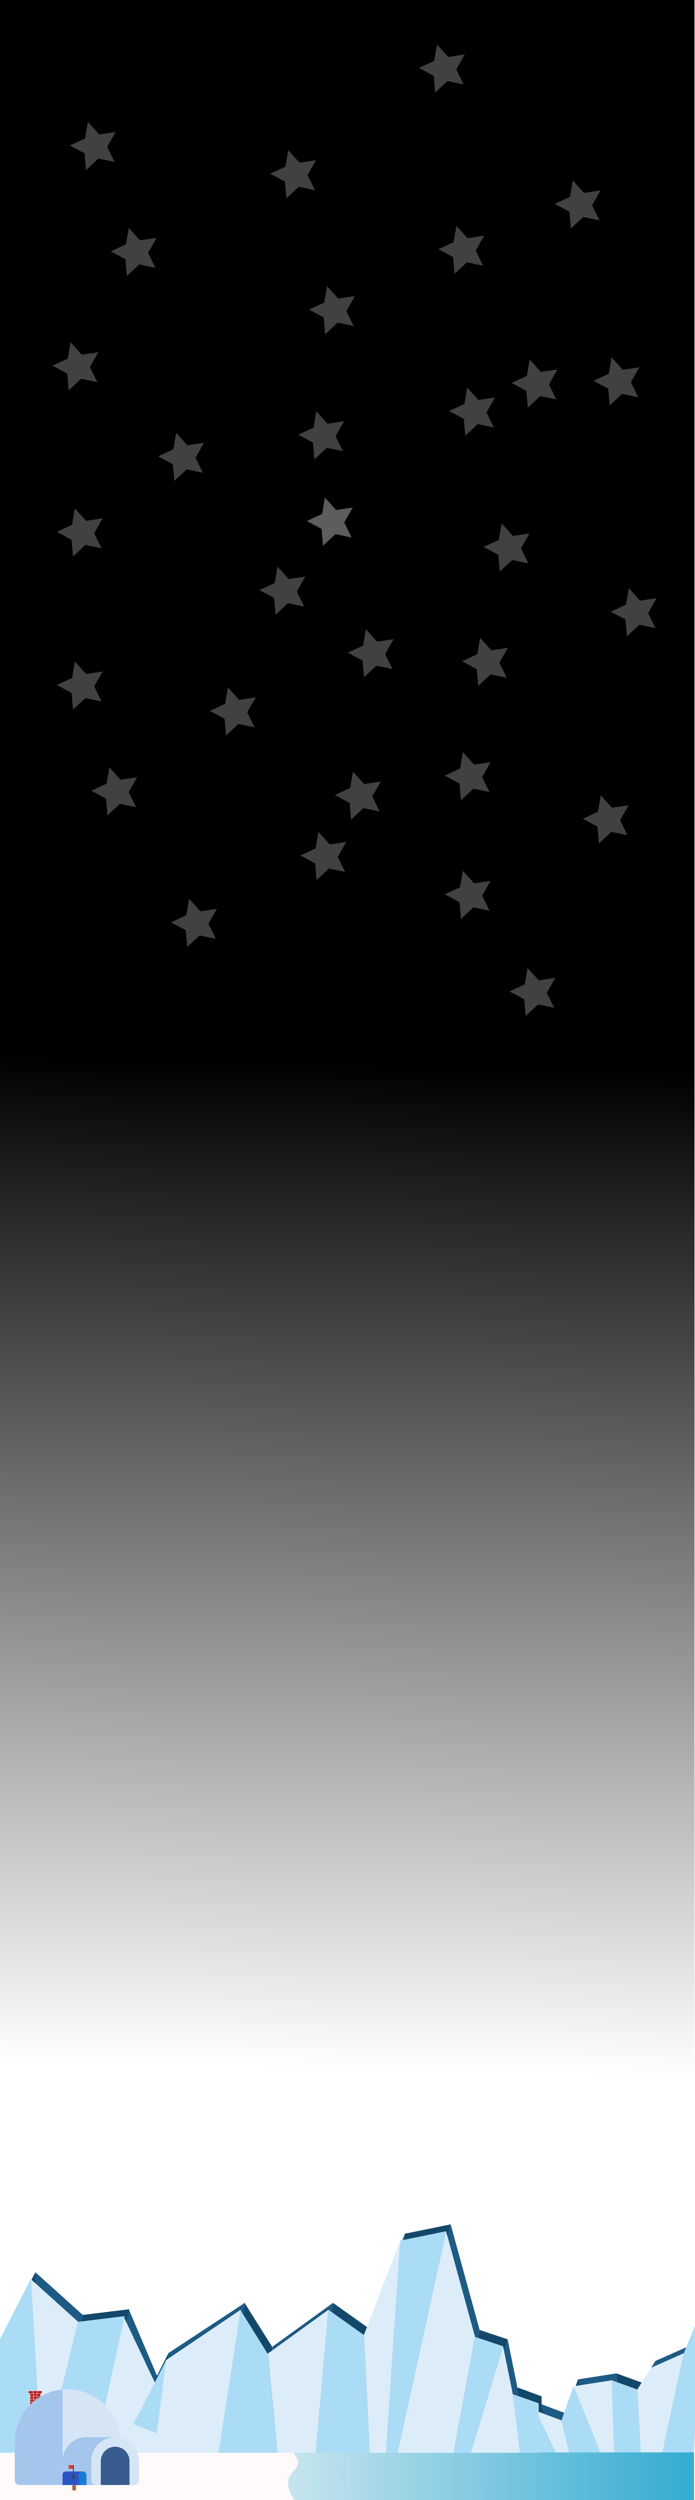 <?xml version="1.0" encoding="UTF-8" standalone="no"?>
<!-- Created with Inkscape (http://www.inkscape.org/) -->

<svg
   xmlns:dc="http://purl.org/dc/elements/1.1/"
   xmlns:cc="http://creativecommons.org/ns#"
   xmlns:rdf="http://www.w3.org/1999/02/22-rdf-syntax-ns#"
   xmlns:svg="http://www.w3.org/2000/svg"
   xmlns="http://www.w3.org/2000/svg"
   xmlns:xlink="http://www.w3.org/1999/xlink"
   xmlns:sodipodi="http://sodipodi.sourceforge.net/DTD/sodipodi-0.dtd"
   xmlns:inkscape="http://www.inkscape.org/namespaces/inkscape"
   width="320mm"
   height="1150mm"
   viewBox="0 0 320 1150"
   version="1.1"
   id="svg1320"
   inkscape:version="0.92.3 (unknown)"
   sodipodi:docname="landscape.svg">
  <defs
     id="defs1314">
    <linearGradient
       inkscape:collect="always"
       id="linearGradient1089">
      <stop
         style="stop-color:#000000;stop-opacity:1;"
         offset="0"
         id="stop1085" />
      <stop
         style="stop-color:#000000;stop-opacity:0;"
         offset="1"
         id="stop1087" />
    </linearGradient>
    <inkscape:path-effect
       effect="bspline"
       id="path-effect2314"
       is_visible="true"
       weight="33.333"
       steps="2"
       helper_size="0"
       apply_no_weight="true"
       apply_with_weight="true"
       only_selected="false" />
    <linearGradient
       inkscape:collect="always"
       id="linearGradient2302">
      <stop
         style="stop-color:#32abd0;stop-opacity:1;"
         offset="0"
         id="stop2298" />
      <stop
         style="stop-color:#32abd0;stop-opacity:0;"
         offset="1"
         id="stop2300" />
    </linearGradient>
    <linearGradient
       inkscape:collect="always"
       xlink:href="#linearGradient2302"
       id="linearGradient2306"
       gradientUnits="userSpaceOnUse"
       gradientTransform="translate(-441.257,0.529)"
       x1="120.385"
       y1="163.558"
       x2="378.354"
       y2="164.125" />
    <linearGradient
       inkscape:collect="always"
       xlink:href="#linearGradient1089"
       id="linearGradient1091"
       x1="154.819"
       y1="204.92"
       x2="152.834"
       y2="398.361"
       gradientUnits="userSpaceOnUse"
       gradientTransform="matrix(1,0,0,2.391,-1.78,-450.793)" />
    <filter
       style="color-interpolation-filters:sRGB;"
       inkscape:label="Blur"
       id="filter4310">
      <feGaussianBlur
         stdDeviation="1.5 1.5"
         result="fbSourceGraphic"
         id="feGaussianBlur4308" />
      <feColorMatrix
         result="fbSourceGraphicAlpha"
         in="fbSourceGraphic"
         values="0 0 0 -1 0 0 0 0 -1 0 0 0 0 -1 0 0 0 0 1 0"
         id="feColorMatrix4432" />
      <feGaussianBlur
         id="feGaussianBlur4434"
         stdDeviation="1.5 1.5"
         result="fbSourceGraphic"
         in="fbSourceGraphic" />
      <feColorMatrix
         result="fbSourceGraphicAlpha"
         in="fbSourceGraphic"
         values="0 0 0 -1 0 0 0 0 -1 0 0 0 0 -1 0 0 0 0 1 0"
         id="feColorMatrix4556" />
      <feGaussianBlur
         id="feGaussianBlur4558"
         stdDeviation="1.5 1.5"
         result="blur"
         in="fbSourceGraphic" />
    </filter>
    <filter
       style="color-interpolation-filters:sRGB;"
       inkscape:label="Blur"
       id="filter4314">
      <feGaussianBlur
         stdDeviation="1.5 1.5"
         result="fbSourceGraphic"
         id="feGaussianBlur4312" />
      <feColorMatrix
         result="fbSourceGraphicAlpha"
         in="fbSourceGraphic"
         values="0 0 0 -1 0 0 0 0 -1 0 0 0 0 -1 0 0 0 0 1 0"
         id="feColorMatrix4436" />
      <feGaussianBlur
         id="feGaussianBlur4438"
         stdDeviation="1.5 1.5"
         result="fbSourceGraphic"
         in="fbSourceGraphic" />
      <feColorMatrix
         result="fbSourceGraphicAlpha"
         in="fbSourceGraphic"
         values="0 0 0 -1 0 0 0 0 -1 0 0 0 0 -1 0 0 0 0 1 0"
         id="feColorMatrix4560" />
      <feGaussianBlur
         id="feGaussianBlur4562"
         stdDeviation="1.5 1.5"
         result="blur"
         in="fbSourceGraphic" />
    </filter>
    <filter
       style="color-interpolation-filters:sRGB;"
       inkscape:label="Blur"
       id="filter4318">
      <feGaussianBlur
         stdDeviation="1.5 1.5"
         result="fbSourceGraphic"
         id="feGaussianBlur4316" />
      <feColorMatrix
         result="fbSourceGraphicAlpha"
         in="fbSourceGraphic"
         values="0 0 0 -1 0 0 0 0 -1 0 0 0 0 -1 0 0 0 0 1 0"
         id="feColorMatrix4440" />
      <feGaussianBlur
         id="feGaussianBlur4442"
         stdDeviation="1.5 1.5"
         result="fbSourceGraphic"
         in="fbSourceGraphic" />
      <feColorMatrix
         result="fbSourceGraphicAlpha"
         in="fbSourceGraphic"
         values="0 0 0 -1 0 0 0 0 -1 0 0 0 0 -1 0 0 0 0 1 0"
         id="feColorMatrix4564" />
      <feGaussianBlur
         id="feGaussianBlur4566"
         stdDeviation="1.5 1.5"
         result="blur"
         in="fbSourceGraphic" />
    </filter>
    <filter
       style="color-interpolation-filters:sRGB;"
       inkscape:label="Blur"
       id="filter4322">
      <feGaussianBlur
         stdDeviation="1.5 1.5"
         result="fbSourceGraphic"
         id="feGaussianBlur4320" />
      <feColorMatrix
         result="fbSourceGraphicAlpha"
         in="fbSourceGraphic"
         values="0 0 0 -1 0 0 0 0 -1 0 0 0 0 -1 0 0 0 0 1 0"
         id="feColorMatrix4444" />
      <feGaussianBlur
         id="feGaussianBlur4446"
         stdDeviation="1.5 1.5"
         result="fbSourceGraphic"
         in="fbSourceGraphic" />
      <feColorMatrix
         result="fbSourceGraphicAlpha"
         in="fbSourceGraphic"
         values="0 0 0 -1 0 0 0 0 -1 0 0 0 0 -1 0 0 0 0 1 0"
         id="feColorMatrix4568" />
      <feGaussianBlur
         id="feGaussianBlur4570"
         stdDeviation="1.5 1.5"
         result="blur"
         in="fbSourceGraphic" />
    </filter>
    <filter
       style="color-interpolation-filters:sRGB;"
       inkscape:label="Blur"
       id="filter4326">
      <feGaussianBlur
         stdDeviation="1.5 1.5"
         result="fbSourceGraphic"
         id="feGaussianBlur4324" />
      <feColorMatrix
         result="fbSourceGraphicAlpha"
         in="fbSourceGraphic"
         values="0 0 0 -1 0 0 0 0 -1 0 0 0 0 -1 0 0 0 0 1 0"
         id="feColorMatrix4448" />
      <feGaussianBlur
         id="feGaussianBlur4450"
         stdDeviation="1.5 1.5"
         result="fbSourceGraphic"
         in="fbSourceGraphic" />
      <feColorMatrix
         result="fbSourceGraphicAlpha"
         in="fbSourceGraphic"
         values="0 0 0 -1 0 0 0 0 -1 0 0 0 0 -1 0 0 0 0 1 0"
         id="feColorMatrix4572" />
      <feGaussianBlur
         id="feGaussianBlur4574"
         stdDeviation="1.5 1.5"
         result="blur"
         in="fbSourceGraphic" />
    </filter>
    <filter
       style="color-interpolation-filters:sRGB;"
       inkscape:label="Blur"
       id="filter4330">
      <feGaussianBlur
         stdDeviation="1.5 1.5"
         result="fbSourceGraphic"
         id="feGaussianBlur4328" />
      <feColorMatrix
         result="fbSourceGraphicAlpha"
         in="fbSourceGraphic"
         values="0 0 0 -1 0 0 0 0 -1 0 0 0 0 -1 0 0 0 0 1 0"
         id="feColorMatrix4452" />
      <feGaussianBlur
         id="feGaussianBlur4454"
         stdDeviation="1.5 1.5"
         result="fbSourceGraphic"
         in="fbSourceGraphic" />
      <feColorMatrix
         result="fbSourceGraphicAlpha"
         in="fbSourceGraphic"
         values="0 0 0 -1 0 0 0 0 -1 0 0 0 0 -1 0 0 0 0 1 0"
         id="feColorMatrix4576" />
      <feGaussianBlur
         id="feGaussianBlur4578"
         stdDeviation="1.5 1.5"
         result="blur"
         in="fbSourceGraphic" />
    </filter>
    <filter
       style="color-interpolation-filters:sRGB;"
       inkscape:label="Blur"
       id="filter4334">
      <feGaussianBlur
         stdDeviation="1.5 1.5"
         result="fbSourceGraphic"
         id="feGaussianBlur4332" />
      <feColorMatrix
         result="fbSourceGraphicAlpha"
         in="fbSourceGraphic"
         values="0 0 0 -1 0 0 0 0 -1 0 0 0 0 -1 0 0 0 0 1 0"
         id="feColorMatrix4456" />
      <feGaussianBlur
         id="feGaussianBlur4458"
         stdDeviation="1.5 1.5"
         result="fbSourceGraphic"
         in="fbSourceGraphic" />
      <feColorMatrix
         result="fbSourceGraphicAlpha"
         in="fbSourceGraphic"
         values="0 0 0 -1 0 0 0 0 -1 0 0 0 0 -1 0 0 0 0 1 0"
         id="feColorMatrix4580" />
      <feGaussianBlur
         id="feGaussianBlur4582"
         stdDeviation="1.5 1.5"
         result="blur"
         in="fbSourceGraphic" />
    </filter>
    <filter
       style="color-interpolation-filters:sRGB;"
       inkscape:label="Blur"
       id="filter4338">
      <feGaussianBlur
         stdDeviation="1.5 1.5"
         result="fbSourceGraphic"
         id="feGaussianBlur4336" />
      <feColorMatrix
         result="fbSourceGraphicAlpha"
         in="fbSourceGraphic"
         values="0 0 0 -1 0 0 0 0 -1 0 0 0 0 -1 0 0 0 0 1 0"
         id="feColorMatrix4460" />
      <feGaussianBlur
         id="feGaussianBlur4462"
         stdDeviation="1.5 1.5"
         result="fbSourceGraphic"
         in="fbSourceGraphic" />
      <feColorMatrix
         result="fbSourceGraphicAlpha"
         in="fbSourceGraphic"
         values="0 0 0 -1 0 0 0 0 -1 0 0 0 0 -1 0 0 0 0 1 0"
         id="feColorMatrix4584" />
      <feGaussianBlur
         id="feGaussianBlur4586"
         stdDeviation="1.5 1.5"
         result="blur"
         in="fbSourceGraphic" />
    </filter>
    <filter
       style="color-interpolation-filters:sRGB;"
       inkscape:label="Blur"
       id="filter4342">
      <feGaussianBlur
         stdDeviation="1.5 1.5"
         result="fbSourceGraphic"
         id="feGaussianBlur4340" />
      <feColorMatrix
         result="fbSourceGraphicAlpha"
         in="fbSourceGraphic"
         values="0 0 0 -1 0 0 0 0 -1 0 0 0 0 -1 0 0 0 0 1 0"
         id="feColorMatrix4464" />
      <feGaussianBlur
         id="feGaussianBlur4466"
         stdDeviation="1.5 1.5"
         result="fbSourceGraphic"
         in="fbSourceGraphic" />
      <feColorMatrix
         result="fbSourceGraphicAlpha"
         in="fbSourceGraphic"
         values="0 0 0 -1 0 0 0 0 -1 0 0 0 0 -1 0 0 0 0 1 0"
         id="feColorMatrix4588" />
      <feGaussianBlur
         id="feGaussianBlur4590"
         stdDeviation="1.5 1.5"
         result="blur"
         in="fbSourceGraphic" />
    </filter>
    <filter
       style="color-interpolation-filters:sRGB;"
       inkscape:label="Blur"
       id="filter4346">
      <feGaussianBlur
         stdDeviation="1.5 1.5"
         result="fbSourceGraphic"
         id="feGaussianBlur4344" />
      <feColorMatrix
         result="fbSourceGraphicAlpha"
         in="fbSourceGraphic"
         values="0 0 0 -1 0 0 0 0 -1 0 0 0 0 -1 0 0 0 0 1 0"
         id="feColorMatrix4468" />
      <feGaussianBlur
         id="feGaussianBlur4470"
         stdDeviation="1.5 1.5"
         result="fbSourceGraphic"
         in="fbSourceGraphic" />
      <feColorMatrix
         result="fbSourceGraphicAlpha"
         in="fbSourceGraphic"
         values="0 0 0 -1 0 0 0 0 -1 0 0 0 0 -1 0 0 0 0 1 0"
         id="feColorMatrix4592" />
      <feGaussianBlur
         id="feGaussianBlur4594"
         stdDeviation="1.5 1.5"
         result="blur"
         in="fbSourceGraphic" />
    </filter>
    <filter
       style="color-interpolation-filters:sRGB;"
       inkscape:label="Blur"
       id="filter4350">
      <feGaussianBlur
         stdDeviation="1.5 1.5"
         result="fbSourceGraphic"
         id="feGaussianBlur4348" />
      <feColorMatrix
         result="fbSourceGraphicAlpha"
         in="fbSourceGraphic"
         values="0 0 0 -1 0 0 0 0 -1 0 0 0 0 -1 0 0 0 0 1 0"
         id="feColorMatrix4472" />
      <feGaussianBlur
         id="feGaussianBlur4474"
         stdDeviation="1.5 1.5"
         result="fbSourceGraphic"
         in="fbSourceGraphic" />
      <feColorMatrix
         result="fbSourceGraphicAlpha"
         in="fbSourceGraphic"
         values="0 0 0 -1 0 0 0 0 -1 0 0 0 0 -1 0 0 0 0 1 0"
         id="feColorMatrix4596" />
      <feGaussianBlur
         id="feGaussianBlur4598"
         stdDeviation="1.5 1.5"
         result="blur"
         in="fbSourceGraphic" />
    </filter>
    <filter
       style="color-interpolation-filters:sRGB;"
       inkscape:label="Blur"
       id="filter4354">
      <feGaussianBlur
         stdDeviation="1.5 1.5"
         result="fbSourceGraphic"
         id="feGaussianBlur4352" />
      <feColorMatrix
         result="fbSourceGraphicAlpha"
         in="fbSourceGraphic"
         values="0 0 0 -1 0 0 0 0 -1 0 0 0 0 -1 0 0 0 0 1 0"
         id="feColorMatrix4476" />
      <feGaussianBlur
         id="feGaussianBlur4478"
         stdDeviation="1.5 1.5"
         result="fbSourceGraphic"
         in="fbSourceGraphic" />
      <feColorMatrix
         result="fbSourceGraphicAlpha"
         in="fbSourceGraphic"
         values="0 0 0 -1 0 0 0 0 -1 0 0 0 0 -1 0 0 0 0 1 0"
         id="feColorMatrix4600" />
      <feGaussianBlur
         id="feGaussianBlur4602"
         stdDeviation="1.5 1.5"
         result="blur"
         in="fbSourceGraphic" />
    </filter>
    <filter
       style="color-interpolation-filters:sRGB;"
       inkscape:label="Blur"
       id="filter4358">
      <feGaussianBlur
         stdDeviation="1.5 1.5"
         result="fbSourceGraphic"
         id="feGaussianBlur4356" />
      <feColorMatrix
         result="fbSourceGraphicAlpha"
         in="fbSourceGraphic"
         values="0 0 0 -1 0 0 0 0 -1 0 0 0 0 -1 0 0 0 0 1 0"
         id="feColorMatrix4480" />
      <feGaussianBlur
         id="feGaussianBlur4482"
         stdDeviation="1.5 1.5"
         result="fbSourceGraphic"
         in="fbSourceGraphic" />
      <feColorMatrix
         result="fbSourceGraphicAlpha"
         in="fbSourceGraphic"
         values="0 0 0 -1 0 0 0 0 -1 0 0 0 0 -1 0 0 0 0 1 0"
         id="feColorMatrix4604" />
      <feGaussianBlur
         id="feGaussianBlur4606"
         stdDeviation="1.5 1.5"
         result="blur"
         in="fbSourceGraphic" />
    </filter>
    <filter
       style="color-interpolation-filters:sRGB;"
       inkscape:label="Blur"
       id="filter4362">
      <feGaussianBlur
         stdDeviation="1.5 1.5"
         result="fbSourceGraphic"
         id="feGaussianBlur4360" />
      <feColorMatrix
         result="fbSourceGraphicAlpha"
         in="fbSourceGraphic"
         values="0 0 0 -1 0 0 0 0 -1 0 0 0 0 -1 0 0 0 0 1 0"
         id="feColorMatrix4484" />
      <feGaussianBlur
         id="feGaussianBlur4486"
         stdDeviation="1.5 1.5"
         result="fbSourceGraphic"
         in="fbSourceGraphic" />
      <feColorMatrix
         result="fbSourceGraphicAlpha"
         in="fbSourceGraphic"
         values="0 0 0 -1 0 0 0 0 -1 0 0 0 0 -1 0 0 0 0 1 0"
         id="feColorMatrix4608" />
      <feGaussianBlur
         id="feGaussianBlur4610"
         stdDeviation="1.5 1.5"
         result="blur"
         in="fbSourceGraphic" />
    </filter>
    <filter
       style="color-interpolation-filters:sRGB;"
       inkscape:label="Blur"
       id="filter4366">
      <feGaussianBlur
         stdDeviation="1.5 1.5"
         result="fbSourceGraphic"
         id="feGaussianBlur4364" />
      <feColorMatrix
         result="fbSourceGraphicAlpha"
         in="fbSourceGraphic"
         values="0 0 0 -1 0 0 0 0 -1 0 0 0 0 -1 0 0 0 0 1 0"
         id="feColorMatrix4488" />
      <feGaussianBlur
         id="feGaussianBlur4490"
         stdDeviation="1.5 1.5"
         result="fbSourceGraphic"
         in="fbSourceGraphic" />
      <feColorMatrix
         result="fbSourceGraphicAlpha"
         in="fbSourceGraphic"
         values="0 0 0 -1 0 0 0 0 -1 0 0 0 0 -1 0 0 0 0 1 0"
         id="feColorMatrix4612" />
      <feGaussianBlur
         id="feGaussianBlur4614"
         stdDeviation="1.5 1.5"
         result="blur"
         in="fbSourceGraphic" />
    </filter>
    <filter
       style="color-interpolation-filters:sRGB;"
       inkscape:label="Blur"
       id="filter4370">
      <feGaussianBlur
         stdDeviation="1.5 1.5"
         result="fbSourceGraphic"
         id="feGaussianBlur4368" />
      <feColorMatrix
         result="fbSourceGraphicAlpha"
         in="fbSourceGraphic"
         values="0 0 0 -1 0 0 0 0 -1 0 0 0 0 -1 0 0 0 0 1 0"
         id="feColorMatrix4492" />
      <feGaussianBlur
         id="feGaussianBlur4494"
         stdDeviation="1.5 1.5"
         result="fbSourceGraphic"
         in="fbSourceGraphic" />
      <feColorMatrix
         result="fbSourceGraphicAlpha"
         in="fbSourceGraphic"
         values="0 0 0 -1 0 0 0 0 -1 0 0 0 0 -1 0 0 0 0 1 0"
         id="feColorMatrix4616" />
      <feGaussianBlur
         id="feGaussianBlur4618"
         stdDeviation="1.5 1.5"
         result="blur"
         in="fbSourceGraphic" />
    </filter>
    <filter
       style="color-interpolation-filters:sRGB;"
       inkscape:label="Blur"
       id="filter4374">
      <feGaussianBlur
         stdDeviation="1.5 1.5"
         result="fbSourceGraphic"
         id="feGaussianBlur4372" />
      <feColorMatrix
         result="fbSourceGraphicAlpha"
         in="fbSourceGraphic"
         values="0 0 0 -1 0 0 0 0 -1 0 0 0 0 -1 0 0 0 0 1 0"
         id="feColorMatrix4496" />
      <feGaussianBlur
         id="feGaussianBlur4498"
         stdDeviation="1.5 1.5"
         result="fbSourceGraphic"
         in="fbSourceGraphic" />
      <feColorMatrix
         result="fbSourceGraphicAlpha"
         in="fbSourceGraphic"
         values="0 0 0 -1 0 0 0 0 -1 0 0 0 0 -1 0 0 0 0 1 0"
         id="feColorMatrix4620" />
      <feGaussianBlur
         id="feGaussianBlur4622"
         stdDeviation="1.5 1.5"
         result="blur"
         in="fbSourceGraphic" />
    </filter>
    <filter
       style="color-interpolation-filters:sRGB;"
       inkscape:label="Blur"
       id="filter4378">
      <feGaussianBlur
         stdDeviation="1.5 1.5"
         result="fbSourceGraphic"
         id="feGaussianBlur4376" />
      <feColorMatrix
         result="fbSourceGraphicAlpha"
         in="fbSourceGraphic"
         values="0 0 0 -1 0 0 0 0 -1 0 0 0 0 -1 0 0 0 0 1 0"
         id="feColorMatrix4500" />
      <feGaussianBlur
         id="feGaussianBlur4502"
         stdDeviation="1.5 1.5"
         result="fbSourceGraphic"
         in="fbSourceGraphic" />
      <feColorMatrix
         result="fbSourceGraphicAlpha"
         in="fbSourceGraphic"
         values="0 0 0 -1 0 0 0 0 -1 0 0 0 0 -1 0 0 0 0 1 0"
         id="feColorMatrix4624" />
      <feGaussianBlur
         id="feGaussianBlur4626"
         stdDeviation="1.5 1.5"
         result="blur"
         in="fbSourceGraphic" />
    </filter>
    <filter
       style="color-interpolation-filters:sRGB;"
       inkscape:label="Blur"
       id="filter4382">
      <feGaussianBlur
         stdDeviation="1.5 1.5"
         result="fbSourceGraphic"
         id="feGaussianBlur4380" />
      <feColorMatrix
         result="fbSourceGraphicAlpha"
         in="fbSourceGraphic"
         values="0 0 0 -1 0 0 0 0 -1 0 0 0 0 -1 0 0 0 0 1 0"
         id="feColorMatrix4504" />
      <feGaussianBlur
         id="feGaussianBlur4506"
         stdDeviation="1.5 1.5"
         result="fbSourceGraphic"
         in="fbSourceGraphic" />
      <feColorMatrix
         result="fbSourceGraphicAlpha"
         in="fbSourceGraphic"
         values="0 0 0 -1 0 0 0 0 -1 0 0 0 0 -1 0 0 0 0 1 0"
         id="feColorMatrix4628" />
      <feGaussianBlur
         id="feGaussianBlur4630"
         stdDeviation="1.5 1.5"
         result="blur"
         in="fbSourceGraphic" />
    </filter>
    <filter
       style="color-interpolation-filters:sRGB;"
       inkscape:label="Blur"
       id="filter4386">
      <feGaussianBlur
         stdDeviation="1.5 1.5"
         result="fbSourceGraphic"
         id="feGaussianBlur4384" />
      <feColorMatrix
         result="fbSourceGraphicAlpha"
         in="fbSourceGraphic"
         values="0 0 0 -1 0 0 0 0 -1 0 0 0 0 -1 0 0 0 0 1 0"
         id="feColorMatrix4508" />
      <feGaussianBlur
         id="feGaussianBlur4510"
         stdDeviation="1.5 1.5"
         result="fbSourceGraphic"
         in="fbSourceGraphic" />
      <feColorMatrix
         result="fbSourceGraphicAlpha"
         in="fbSourceGraphic"
         values="0 0 0 -1 0 0 0 0 -1 0 0 0 0 -1 0 0 0 0 1 0"
         id="feColorMatrix4632" />
      <feGaussianBlur
         id="feGaussianBlur4634"
         stdDeviation="1.5 1.5"
         result="blur"
         in="fbSourceGraphic" />
    </filter>
    <filter
       style="color-interpolation-filters:sRGB;"
       inkscape:label="Blur"
       id="filter4390">
      <feGaussianBlur
         stdDeviation="1.5 1.5"
         result="fbSourceGraphic"
         id="feGaussianBlur4388" />
      <feColorMatrix
         result="fbSourceGraphicAlpha"
         in="fbSourceGraphic"
         values="0 0 0 -1 0 0 0 0 -1 0 0 0 0 -1 0 0 0 0 1 0"
         id="feColorMatrix4512" />
      <feGaussianBlur
         id="feGaussianBlur4514"
         stdDeviation="1.5 1.5"
         result="fbSourceGraphic"
         in="fbSourceGraphic" />
      <feColorMatrix
         result="fbSourceGraphicAlpha"
         in="fbSourceGraphic"
         values="0 0 0 -1 0 0 0 0 -1 0 0 0 0 -1 0 0 0 0 1 0"
         id="feColorMatrix4636" />
      <feGaussianBlur
         id="feGaussianBlur4638"
         stdDeviation="1.5 1.5"
         result="blur"
         in="fbSourceGraphic" />
    </filter>
    <filter
       style="color-interpolation-filters:sRGB;"
       inkscape:label="Blur"
       id="filter4394">
      <feGaussianBlur
         stdDeviation="1.5 1.5"
         result="fbSourceGraphic"
         id="feGaussianBlur4392" />
      <feColorMatrix
         result="fbSourceGraphicAlpha"
         in="fbSourceGraphic"
         values="0 0 0 -1 0 0 0 0 -1 0 0 0 0 -1 0 0 0 0 1 0"
         id="feColorMatrix4516" />
      <feGaussianBlur
         id="feGaussianBlur4518"
         stdDeviation="1.5 1.5"
         result="fbSourceGraphic"
         in="fbSourceGraphic" />
      <feColorMatrix
         result="fbSourceGraphicAlpha"
         in="fbSourceGraphic"
         values="0 0 0 -1 0 0 0 0 -1 0 0 0 0 -1 0 0 0 0 1 0"
         id="feColorMatrix4640" />
      <feGaussianBlur
         id="feGaussianBlur4642"
         stdDeviation="1.5 1.5"
         result="blur"
         in="fbSourceGraphic" />
    </filter>
    <filter
       style="color-interpolation-filters:sRGB;"
       inkscape:label="Blur"
       id="filter4398">
      <feGaussianBlur
         stdDeviation="1.5 1.5"
         result="fbSourceGraphic"
         id="feGaussianBlur4396" />
      <feColorMatrix
         result="fbSourceGraphicAlpha"
         in="fbSourceGraphic"
         values="0 0 0 -1 0 0 0 0 -1 0 0 0 0 -1 0 0 0 0 1 0"
         id="feColorMatrix4520" />
      <feGaussianBlur
         id="feGaussianBlur4522"
         stdDeviation="1.5 1.5"
         result="fbSourceGraphic"
         in="fbSourceGraphic" />
      <feColorMatrix
         result="fbSourceGraphicAlpha"
         in="fbSourceGraphic"
         values="0 0 0 -1 0 0 0 0 -1 0 0 0 0 -1 0 0 0 0 1 0"
         id="feColorMatrix4644" />
      <feGaussianBlur
         id="feGaussianBlur4646"
         stdDeviation="1.5 1.5"
         result="blur"
         in="fbSourceGraphic" />
    </filter>
    <filter
       style="color-interpolation-filters:sRGB;"
       inkscape:label="Blur"
       id="filter4402">
      <feGaussianBlur
         stdDeviation="1.5 1.5"
         result="fbSourceGraphic"
         id="feGaussianBlur4400" />
      <feColorMatrix
         result="fbSourceGraphicAlpha"
         in="fbSourceGraphic"
         values="0 0 0 -1 0 0 0 0 -1 0 0 0 0 -1 0 0 0 0 1 0"
         id="feColorMatrix4524" />
      <feGaussianBlur
         id="feGaussianBlur4526"
         stdDeviation="1.5 1.5"
         result="fbSourceGraphic"
         in="fbSourceGraphic" />
      <feColorMatrix
         result="fbSourceGraphicAlpha"
         in="fbSourceGraphic"
         values="0 0 0 -1 0 0 0 0 -1 0 0 0 0 -1 0 0 0 0 1 0"
         id="feColorMatrix4648" />
      <feGaussianBlur
         id="feGaussianBlur4650"
         stdDeviation="1.5 1.5"
         result="blur"
         in="fbSourceGraphic" />
    </filter>
    <filter
       style="color-interpolation-filters:sRGB;"
       inkscape:label="Blur"
       id="filter4406">
      <feGaussianBlur
         stdDeviation="1.5 1.5"
         result="fbSourceGraphic"
         id="feGaussianBlur4404" />
      <feColorMatrix
         result="fbSourceGraphicAlpha"
         in="fbSourceGraphic"
         values="0 0 0 -1 0 0 0 0 -1 0 0 0 0 -1 0 0 0 0 1 0"
         id="feColorMatrix4528" />
      <feGaussianBlur
         id="feGaussianBlur4530"
         stdDeviation="1.5 1.5"
         result="fbSourceGraphic"
         in="fbSourceGraphic" />
      <feColorMatrix
         result="fbSourceGraphicAlpha"
         in="fbSourceGraphic"
         values="0 0 0 -1 0 0 0 0 -1 0 0 0 0 -1 0 0 0 0 1 0"
         id="feColorMatrix4652" />
      <feGaussianBlur
         id="feGaussianBlur4654"
         stdDeviation="1.5 1.5"
         result="blur"
         in="fbSourceGraphic" />
    </filter>
    <filter
       style="color-interpolation-filters:sRGB;"
       inkscape:label="Blur"
       id="filter4410">
      <feGaussianBlur
         stdDeviation="1.5 1.5"
         result="fbSourceGraphic"
         id="feGaussianBlur4408" />
      <feColorMatrix
         result="fbSourceGraphicAlpha"
         in="fbSourceGraphic"
         values="0 0 0 -1 0 0 0 0 -1 0 0 0 0 -1 0 0 0 0 1 0"
         id="feColorMatrix4532" />
      <feGaussianBlur
         id="feGaussianBlur4534"
         stdDeviation="1.5 1.5"
         result="fbSourceGraphic"
         in="fbSourceGraphic" />
      <feColorMatrix
         result="fbSourceGraphicAlpha"
         in="fbSourceGraphic"
         values="0 0 0 -1 0 0 0 0 -1 0 0 0 0 -1 0 0 0 0 1 0"
         id="feColorMatrix4656" />
      <feGaussianBlur
         id="feGaussianBlur4658"
         stdDeviation="1.5 1.5"
         result="blur"
         in="fbSourceGraphic" />
    </filter>
    <filter
       style="color-interpolation-filters:sRGB;"
       inkscape:label="Blur"
       id="filter4414">
      <feGaussianBlur
         stdDeviation="1.5 1.5"
         result="fbSourceGraphic"
         id="feGaussianBlur4412" />
      <feColorMatrix
         result="fbSourceGraphicAlpha"
         in="fbSourceGraphic"
         values="0 0 0 -1 0 0 0 0 -1 0 0 0 0 -1 0 0 0 0 1 0"
         id="feColorMatrix4536" />
      <feGaussianBlur
         id="feGaussianBlur4538"
         stdDeviation="1.5 1.5"
         result="fbSourceGraphic"
         in="fbSourceGraphic" />
      <feColorMatrix
         result="fbSourceGraphicAlpha"
         in="fbSourceGraphic"
         values="0 0 0 -1 0 0 0 0 -1 0 0 0 0 -1 0 0 0 0 1 0"
         id="feColorMatrix4660" />
      <feGaussianBlur
         id="feGaussianBlur4662"
         stdDeviation="1.5 1.5"
         result="blur"
         in="fbSourceGraphic" />
    </filter>
    <filter
       style="color-interpolation-filters:sRGB;"
       inkscape:label="Blur"
       id="filter4418">
      <feGaussianBlur
         stdDeviation="1.5 1.5"
         result="fbSourceGraphic"
         id="feGaussianBlur4416" />
      <feColorMatrix
         result="fbSourceGraphicAlpha"
         in="fbSourceGraphic"
         values="0 0 0 -1 0 0 0 0 -1 0 0 0 0 -1 0 0 0 0 1 0"
         id="feColorMatrix4540" />
      <feGaussianBlur
         id="feGaussianBlur4542"
         stdDeviation="1.5 1.5"
         result="fbSourceGraphic"
         in="fbSourceGraphic" />
      <feColorMatrix
         result="fbSourceGraphicAlpha"
         in="fbSourceGraphic"
         values="0 0 0 -1 0 0 0 0 -1 0 0 0 0 -1 0 0 0 0 1 0"
         id="feColorMatrix4664" />
      <feGaussianBlur
         id="feGaussianBlur4666"
         stdDeviation="1.5 1.5"
         result="blur"
         in="fbSourceGraphic" />
    </filter>
    <filter
       style="color-interpolation-filters:sRGB;"
       inkscape:label="Blur"
       id="filter4422">
      <feGaussianBlur
         stdDeviation="1.5 1.5"
         result="fbSourceGraphic"
         id="feGaussianBlur4420" />
      <feColorMatrix
         result="fbSourceGraphicAlpha"
         in="fbSourceGraphic"
         values="0 0 0 -1 0 0 0 0 -1 0 0 0 0 -1 0 0 0 0 1 0"
         id="feColorMatrix4544" />
      <feGaussianBlur
         id="feGaussianBlur4546"
         stdDeviation="1.5 1.5"
         result="fbSourceGraphic"
         in="fbSourceGraphic" />
      <feColorMatrix
         result="fbSourceGraphicAlpha"
         in="fbSourceGraphic"
         values="0 0 0 -1 0 0 0 0 -1 0 0 0 0 -1 0 0 0 0 1 0"
         id="feColorMatrix4668" />
      <feGaussianBlur
         id="feGaussianBlur4670"
         stdDeviation="1.5 1.5"
         result="blur"
         in="fbSourceGraphic" />
    </filter>
    <filter
       style="color-interpolation-filters:sRGB;"
       inkscape:label="Blur"
       id="filter4426">
      <feGaussianBlur
         stdDeviation="1.5 1.5"
         result="fbSourceGraphic"
         id="feGaussianBlur4424" />
      <feColorMatrix
         result="fbSourceGraphicAlpha"
         in="fbSourceGraphic"
         values="0 0 0 -1 0 0 0 0 -1 0 0 0 0 -1 0 0 0 0 1 0"
         id="feColorMatrix4548" />
      <feGaussianBlur
         id="feGaussianBlur4550"
         stdDeviation="1.5 1.5"
         result="fbSourceGraphic"
         in="fbSourceGraphic" />
      <feColorMatrix
         result="fbSourceGraphicAlpha"
         in="fbSourceGraphic"
         values="0 0 0 -1 0 0 0 0 -1 0 0 0 0 -1 0 0 0 0 1 0"
         id="feColorMatrix4672" />
      <feGaussianBlur
         id="feGaussianBlur4674"
         stdDeviation="1.5 1.5"
         result="blur"
         in="fbSourceGraphic" />
    </filter>
    <filter
       style="color-interpolation-filters:sRGB;"
       inkscape:label="Blur"
       id="filter4430">
      <feGaussianBlur
         stdDeviation="1.5 1.5"
         result="fbSourceGraphic"
         id="feGaussianBlur4428" />
      <feColorMatrix
         result="fbSourceGraphicAlpha"
         in="fbSourceGraphic"
         values="0 0 0 -1 0 0 0 0 -1 0 0 0 0 -1 0 0 0 0 1 0"
         id="feColorMatrix4552" />
      <feGaussianBlur
         id="feGaussianBlur4554"
         stdDeviation="1.5 1.5"
         result="fbSourceGraphic"
         in="fbSourceGraphic" />
      <feColorMatrix
         result="fbSourceGraphicAlpha"
         in="fbSourceGraphic"
         values="0 0 0 -1 0 0 0 0 -1 0 0 0 0 -1 0 0 0 0 1 0"
         id="feColorMatrix4676" />
      <feGaussianBlur
         id="feGaussianBlur4678"
         stdDeviation="1.5 1.5"
         result="blur"
         in="fbSourceGraphic" />
    </filter>
  </defs>
  <sodipodi:namedview
     id="base"
     pagecolor="#ffffff"
     bordercolor="#666666"
     borderopacity="1.0"
     inkscape:pageopacity="0.0"
     inkscape:pageshadow="2"
     inkscape:zoom="0.26660136"
     inkscape:cx="647.46486"
     inkscape:cy="3639.3347"
     inkscape:document-units="mm"
     inkscape:current-layer="layer6"
     showgrid="false"
     inkscape:window-width="928"
     inkscape:window-height="1028"
     inkscape:window-x="65"
     inkscape:window-y="24"
     inkscape:window-maximized="0"
     inkscape:snap-nodes="false"
     inkscape:snap-global="true" />
  <g
     inkscape:groupmode="layer"
     id="layer8"
     inkscape:label="Space"
     transform="translate(0,450)"
     sodipodi:insensitive="true">
    <rect
       style="fill:url(#linearGradient1091);fill-opacity:1;stroke-width:0.474"
       id="rect1051"
       width="320.555"
       height="1150.707"
       x="-0.787"
       y="-449.989" />
  </g>
  <g
     inkscape:groupmode="layer"
     id="layer9"
     inkscape:label="Stars"
     sodipodi:insensitive="true">
    <path
       sodipodi:type="star"
       style="fill:#ffffff;fill-opacity:0.256;stroke:none;stroke-width:0.265;filter:url(#filter4310)"
       id="path949"
       sodipodi:sides="5"
       sodipodi:cx="82.371735"
       sodipodi:cy="89.091743"
       sodipodi:r1="11.616102"
       sodipodi:r2="5.8080511"
       sodipodi:arg1="1.9195673"
       sodipodi:arg2="2.5478859"
       inkscape:flatsided="false"
       inkscape:rounded="0"
       inkscape:randomized="0.01"
       d="m 78.311,100.077 -0.666,-7.731 -6.78,-3.605 7.027,-3.252 1.29,-7.558 5.154,5.74 7.641,-1.151 -3.916,6.873 3.405,6.903 -7.446,-1.546 z"
       inkscape:transform-center-x="0.98799861"
       inkscape:transform-center-y="-0.15138677"
       transform="translate(-38.705,-21.833)" />
    <path
       sodipodi:type="star"
       style="fill:#ffffff;fill-opacity:0.256;stroke:none;stroke-width:0.265;filter:url(#filter4314)"
       id="path949-3"
       sodipodi:sides="5"
       sodipodi:cx="82.371735"
       sodipodi:cy="89.091743"
       sodipodi:r1="11.616102"
       sodipodi:r2="5.8080511"
       sodipodi:arg1="1.9195673"
       sodipodi:arg2="2.5478859"
       inkscape:flatsided="false"
       inkscape:rounded="0"
       inkscape:randomized="0.01"
       d="m 78.311,100.077 -0.666,-7.731 -6.78,-3.605 7.027,-3.252 1.29,-7.558 5.154,5.74 7.641,-1.151 -3.916,6.873 3.405,6.903 -7.446,-1.546 z"
       inkscape:transform-center-x="0.98799861"
       inkscape:transform-center-y="-0.15138677"
       transform="translate(70.42,150.938)" />
    <path
       sodipodi:type="star"
       style="fill:#ffffff;fill-opacity:0.146;stroke:none;stroke-width:0.265;filter:url(#filter4318)"
       id="path949-6"
       sodipodi:sides="5"
       sodipodi:cx="82.371735"
       sodipodi:cy="89.091743"
       sodipodi:r1="11.616102"
       sodipodi:r2="5.8080511"
       sodipodi:arg1="1.9195673"
       sodipodi:arg2="2.5478859"
       inkscape:flatsided="false"
       inkscape:rounded="0"
       inkscape:randomized="0.01"
       d="m 78.311,100.077 -0.666,-7.731 -6.78,-3.605 7.027,-3.252 1.29,-7.558 5.154,5.74 7.641,-1.151 -3.916,6.873 3.405,6.903 -7.446,-1.546 z"
       inkscape:transform-center-x="0.98799861"
       inkscape:transform-center-y="-0.15138677"
       transform="translate(70.42,150.938)" />
    <path
       sodipodi:type="star"
       style="fill:#ffffff;fill-opacity:0.256;stroke:none;stroke-width:0.265;filter:url(#filter4322)"
       id="path949-7"
       sodipodi:sides="5"
       sodipodi:cx="82.371735"
       sodipodi:cy="89.091743"
       sodipodi:r1="11.616102"
       sodipodi:r2="5.8080511"
       sodipodi:arg1="1.9195673"
       sodipodi:arg2="2.5478859"
       inkscape:flatsided="false"
       inkscape:rounded="0"
       inkscape:randomized="0.01"
       d="m 78.311,100.077 -0.666,-7.731 -6.78,-3.605 7.027,-3.252 1.29,-7.558 5.154,5.74 7.641,-1.151 -3.916,6.873 3.405,6.903 -7.446,-1.546 z"
       inkscape:transform-center-x="0.98799861"
       inkscape:transform-center-y="-0.15138677"
       transform="translate(67.443,304.765)" />
    <path
       sodipodi:type="star"
       style="fill:#ffffff;fill-opacity:0.256;stroke:none;stroke-width:0.265;filter:url(#filter4326)"
       id="path949-5"
       sodipodi:sides="5"
       sodipodi:cx="82.371735"
       sodipodi:cy="89.091743"
       sodipodi:r1="11.616102"
       sodipodi:r2="5.8080511"
       sodipodi:arg1="1.9195673"
       sodipodi:arg2="2.5478859"
       inkscape:flatsided="false"
       inkscape:rounded="0"
       inkscape:randomized="0.01"
       d="m 78.311,100.077 -0.666,-7.731 -6.78,-3.605 7.027,-3.252 1.29,-7.558 5.154,5.74 7.641,-1.151 -3.916,6.873 3.405,6.903 -7.446,-1.546 z"
       inkscape:transform-center-x="0.98799861"
       inkscape:transform-center-y="-0.15138677"
       transform="translate(202.413,86.43)" />
    <path
       sodipodi:type="star"
       style="fill:#ffffff;fill-opacity:0.256;stroke:none;stroke-width:0.265;filter:url(#filter4330)"
       id="path949-35"
       sodipodi:sides="5"
       sodipodi:cx="82.371735"
       sodipodi:cy="89.091743"
       sodipodi:r1="11.616102"
       sodipodi:r2="5.8080511"
       sodipodi:arg1="1.9195673"
       sodipodi:arg2="2.5478859"
       inkscape:flatsided="false"
       inkscape:rounded="0"
       inkscape:randomized="0.01"
       d="m 78.311,100.077 -0.666,-7.731 -6.78,-3.605 7.027,-3.252 1.29,-7.558 5.154,5.74 7.641,-1.151 -3.916,6.873 3.405,6.903 -7.446,-1.546 z"
       inkscape:transform-center-x="0.98799861"
       inkscape:transform-center-y="-0.15138677"
       transform="translate(71.412,53.68)" />
    <path
       sodipodi:type="star"
       style="fill:#ffffff;fill-opacity:0.256;stroke:none;stroke-width:0.265;filter:url(#filter4334)"
       id="path949-62"
       sodipodi:sides="5"
       sodipodi:cx="82.371735"
       sodipodi:cy="89.091743"
       sodipodi:r1="11.616102"
       sodipodi:r2="5.8080511"
       sodipodi:arg1="1.9195673"
       sodipodi:arg2="2.5478859"
       inkscape:flatsided="false"
       inkscape:rounded="0"
       inkscape:randomized="0.01"
       d="m 78.311,100.077 -0.666,-7.731 -6.78,-3.605 7.027,-3.252 1.29,-7.558 5.154,5.74 7.641,-1.151 -3.916,6.873 3.405,6.903 -7.446,-1.546 z"
       inkscape:transform-center-x="0.98799861"
       inkscape:transform-center-y="-0.15138677"
       transform="translate(-44.702,155.9)" />
    <path
       sodipodi:type="star"
       style="fill:#ffffff;fill-opacity:0.256;stroke:none;stroke-width:0.265;filter:url(#filter4338)"
       id="path949-9"
       sodipodi:sides="5"
       sodipodi:cx="82.371735"
       sodipodi:cy="89.091743"
       sodipodi:r1="11.616102"
       sodipodi:r2="5.8080511"
       sodipodi:arg1="1.9195673"
       sodipodi:arg2="2.5478859"
       inkscape:flatsided="false"
       inkscape:rounded="0"
       inkscape:randomized="0.01"
       d="m 78.311,100.077 -0.666,-7.731 -6.78,-3.605 7.027,-3.252 1.29,-7.558 5.154,5.74 7.641,-1.151 -3.916,6.873 3.405,6.903 -7.446,-1.546 z"
       inkscape:transform-center-x="0.98799861"
       inkscape:transform-center-y="-0.15138677"
       transform="translate(133.935,268.045)" />
    <path
       sodipodi:type="star"
       style="fill:#ffffff;fill-opacity:0.256;stroke:none;stroke-width:0.265;filter:url(#filter4342)"
       id="path949-1"
       sodipodi:sides="5"
       sodipodi:cx="82.371735"
       sodipodi:cy="89.091743"
       sodipodi:r1="11.616102"
       sodipodi:r2="5.8080511"
       sodipodi:arg1="1.9195673"
       sodipodi:arg2="2.5478859"
       inkscape:flatsided="false"
       inkscape:rounded="0"
       inkscape:randomized="0.01"
       d="m 78.311,100.077 -0.666,-7.731 -6.78,-3.605 7.027,-3.252 1.29,-7.558 5.154,5.74 7.641,-1.151 -3.916,6.873 3.405,6.903 -7.446,-1.546 z"
       inkscape:transform-center-x="0.98799861"
       inkscape:transform-center-y="-0.15138677"
       transform="translate(164.701,87.422)" />
    <path
       sodipodi:type="star"
       style="fill:#ffffff;fill-opacity:0.256;stroke:none;stroke-width:0.265;filter:url(#filter4346)"
       id="path949-2"
       sodipodi:sides="5"
       sodipodi:cx="82.371735"
       sodipodi:cy="89.091743"
       sodipodi:r1="11.616102"
       sodipodi:r2="5.8080511"
       sodipodi:arg1="1.9195673"
       sodipodi:arg2="2.5478859"
       inkscape:flatsided="false"
       inkscape:rounded="0"
       inkscape:randomized="0.01"
       d="m 78.311,100.077 -0.666,-7.731 -6.78,-3.605 7.027,-3.252 1.29,-7.558 5.154,5.74 7.641,-1.151 -3.916,6.873 3.405,6.903 -7.446,-1.546 z"
       inkscape:transform-center-x="0.98799861"
       inkscape:transform-center-y="-0.15138677"
       transform="translate(184.549,5.051)" />
    <path
       sodipodi:type="star"
       style="fill:#ffffff;fill-opacity:0.256;stroke:none;stroke-width:0.265;filter:url(#filter4350)"
       id="path949-70"
       sodipodi:sides="5"
       sodipodi:cx="82.371735"
       sodipodi:cy="89.091743"
       sodipodi:r1="11.616102"
       sodipodi:r2="5.8080511"
       sodipodi:arg1="1.9195673"
       sodipodi:arg2="2.5478859"
       inkscape:flatsided="false"
       inkscape:rounded="0"
       inkscape:randomized="0.01"
       d="m 78.311,100.077 -0.666,-7.731 -6.78,-3.605 7.027,-3.252 1.29,-7.558 5.154,5.74 7.641,-1.151 -3.916,6.873 3.405,6.903 -7.446,-1.546 z"
       inkscape:transform-center-x="0.98799861"
       inkscape:transform-center-y="-0.15138677"
       transform="translate(53.549,-8.844)" />
    <path
       sodipodi:type="star"
       style="fill:#ffffff;fill-opacity:0.256;stroke:none;stroke-width:0.265;filter:url(#filter4354)"
       id="path949-93"
       sodipodi:sides="5"
       sodipodi:cx="82.371735"
       sodipodi:cy="89.091743"
       sodipodi:r1="11.616102"
       sodipodi:r2="5.8080511"
       sodipodi:arg1="1.9195673"
       sodipodi:arg2="2.5478859"
       inkscape:flatsided="false"
       inkscape:rounded="0"
       inkscape:randomized="0.01"
       d="m 78.311,100.077 -0.666,-7.731 -6.78,-3.605 7.027,-3.252 1.29,-7.558 5.154,5.74 7.641,-1.151 -3.916,6.873 3.405,6.903 -7.446,-1.546 z"
       inkscape:transform-center-x="0.98799861"
       inkscape:transform-center-y="-0.15138677"
       transform="translate(-46.687,79.483)" />
    <path
       sodipodi:type="star"
       style="fill:#ffffff;fill-opacity:0.256;stroke:none;stroke-width:0.265;filter:url(#filter4358)"
       id="path949-60"
       sodipodi:sides="5"
       sodipodi:cx="82.371735"
       sodipodi:cy="89.091743"
       sodipodi:r1="11.616102"
       sodipodi:r2="5.8080511"
       sodipodi:arg1="1.9195673"
       sodipodi:arg2="2.5478859"
       inkscape:flatsided="false"
       inkscape:rounded="0"
       inkscape:randomized="0.01"
       d="m 78.311,100.077 -0.666,-7.731 -6.78,-3.605 7.027,-3.252 1.29,-7.558 5.154,5.74 7.641,-1.151 -3.916,6.873 3.405,6.903 -7.446,-1.546 z"
       inkscape:transform-center-x="0.98799861"
       inkscape:transform-center-y="-0.15138677"
       transform="translate(66.45,111.241)" />
    <path
       sodipodi:type="star"
       style="fill:#ffffff;fill-opacity:0.256;stroke:none;stroke-width:0.265;filter:url(#filter4362)"
       id="path949-626"
       sodipodi:sides="5"
       sodipodi:cx="82.371735"
       sodipodi:cy="89.091743"
       sodipodi:r1="11.616102"
       sodipodi:r2="5.8080511"
       sodipodi:arg1="1.9195673"
       sodipodi:arg2="2.5478859"
       inkscape:flatsided="false"
       inkscape:rounded="0"
       inkscape:randomized="0.01"
       d="m 78.311,100.077 -0.666,-7.731 -6.78,-3.605 7.027,-3.252 1.29,-7.558 5.154,5.74 7.641,-1.151 -3.916,6.873 3.405,6.903 -7.446,-1.546 z"
       inkscape:transform-center-x="0.98799861"
       inkscape:transform-center-y="-0.15138677"
       transform="translate(151.799,162.847)" />
    <path
       sodipodi:type="star"
       style="fill:#ffffff;fill-opacity:0.256;stroke:none;stroke-width:0.265;filter:url(#filter4366)"
       id="path949-18"
       sodipodi:sides="5"
       sodipodi:cx="82.371735"
       sodipodi:cy="89.091743"
       sodipodi:r1="11.616102"
       sodipodi:r2="5.8080511"
       sodipodi:arg1="1.9195673"
       sodipodi:arg2="2.5478859"
       inkscape:flatsided="false"
       inkscape:rounded="0"
       inkscape:randomized="0.01"
       d="m 78.311,100.077 -0.666,-7.731 -6.78,-3.605 7.027,-3.252 1.29,-7.558 5.154,5.74 7.641,-1.151 -3.916,6.873 3.405,6.903 -7.446,-1.546 z"
       inkscape:transform-center-x="0.98799861"
       inkscape:transform-center-y="-0.15138677"
       transform="translate(25.761,238.272)" />
    <path
       sodipodi:type="star"
       style="fill:#ffffff;fill-opacity:0.256;stroke:none;stroke-width:0.265;filter:url(#filter4370)"
       id="path949-79"
       sodipodi:sides="5"
       sodipodi:cx="82.371735"
       sodipodi:cy="89.091743"
       sodipodi:r1="11.616102"
       sodipodi:r2="5.8080511"
       sodipodi:arg1="1.9195673"
       sodipodi:arg2="2.5478859"
       inkscape:flatsided="false"
       inkscape:rounded="0"
       inkscape:randomized="0.01"
       d="m 78.311,100.077 -0.666,-7.731 -6.78,-3.605 7.027,-3.252 1.29,-7.558 5.154,5.74 7.641,-1.151 -3.916,6.873 3.405,6.903 -7.446,-1.546 z"
       inkscape:transform-center-x="0.98799861"
       inkscape:transform-center-y="-0.15138677"
       transform="translate(-28.823,274.992)" />
    <path
       sodipodi:type="star"
       style="fill:#ffffff;fill-opacity:0.256;stroke:none;stroke-width:0.265;filter:url(#filter4374)"
       id="path949-20"
       sodipodi:sides="5"
       sodipodi:cx="82.371735"
       sodipodi:cy="89.091743"
       sodipodi:r1="11.616102"
       sodipodi:r2="5.8080511"
       sodipodi:arg1="1.9195673"
       sodipodi:arg2="2.5478859"
       inkscape:flatsided="false"
       inkscape:rounded="0"
       inkscape:randomized="0.01"
       d="m 78.311,100.077 -0.666,-7.731 -6.78,-3.605 7.027,-3.252 1.29,-7.558 5.154,5.74 7.641,-1.151 -3.916,6.873 3.405,6.903 -7.446,-1.546 z"
       inkscape:transform-center-x="0.98799861"
       inkscape:transform-center-y="-0.15138677"
       transform="translate(7.897,335.53)" />
    <path
       sodipodi:type="star"
       style="fill:#ffffff;fill-opacity:0.256;stroke:none;stroke-width:0.265;filter:url(#filter4378)"
       id="path949-23"
       sodipodi:sides="5"
       sodipodi:cx="82.371735"
       sodipodi:cy="89.091743"
       sodipodi:r1="11.616102"
       sodipodi:r2="5.8080511"
       sodipodi:arg1="1.9195673"
       sodipodi:arg2="2.5478859"
       inkscape:flatsided="false"
       inkscape:rounded="0"
       inkscape:randomized="0.01"
       d="m 78.311,100.077 -0.666,-7.731 -6.78,-3.605 7.027,-3.252 1.29,-7.558 5.154,5.74 7.641,-1.151 -3.916,6.873 3.405,6.903 -7.446,-1.546 z"
       inkscape:transform-center-x="0.98799861"
       inkscape:transform-center-y="-0.15138677"
       transform="translate(163.708,367.288)" />
    <path
       sodipodi:type="star"
       style="fill:#ffffff;fill-opacity:0.256;stroke:none;stroke-width:0.265;filter:url(#filter4382)"
       id="path949-75"
       sodipodi:sides="5"
       sodipodi:cx="82.371735"
       sodipodi:cy="89.091743"
       sodipodi:r1="11.616102"
       sodipodi:r2="5.8080511"
       sodipodi:arg1="1.9195673"
       sodipodi:arg2="2.5478859"
       inkscape:flatsided="false"
       inkscape:rounded="0"
       inkscape:randomized="0.01"
       d="m 78.311,100.077 -0.666,-7.731 -6.78,-3.605 7.027,-3.252 1.29,-7.558 5.154,5.74 7.641,-1.151 -3.916,6.873 3.405,6.903 -7.446,-1.546 z"
       inkscape:transform-center-x="0.98799861"
       inkscape:transform-center-y="-0.15138677"
       transform="translate(197.451,287.893)" />
    <path
       sodipodi:type="star"
       style="fill:#ffffff;fill-opacity:0.256;stroke:none;stroke-width:0.265;filter:url(#filter4386)"
       id="path949-92"
       sodipodi:sides="5"
       sodipodi:cx="82.371735"
       sodipodi:cy="89.091743"
       sodipodi:r1="11.616102"
       sodipodi:r2="5.8080511"
       sodipodi:arg1="1.9195673"
       sodipodi:arg2="2.5478859"
       inkscape:flatsided="false"
       inkscape:rounded="0"
       inkscape:randomized="0.01"
       d="m 78.311,100.077 -0.666,-7.731 -6.78,-3.605 7.027,-3.252 1.29,-7.558 5.154,5.74 7.641,-1.151 -3.916,6.873 3.405,6.903 -7.446,-1.546 z"
       inkscape:transform-center-x="0.98799861"
       inkscape:transform-center-y="-0.15138677"
       transform="translate(141.875,215.446)" />
    <path
       sodipodi:type="star"
       style="fill:#ffffff;fill-opacity:0.256;stroke:none;stroke-width:0.265;filter:url(#filter4390)"
       id="path949-28"
       sodipodi:sides="5"
       sodipodi:cx="82.371735"
       sodipodi:cy="89.091743"
       sodipodi:r1="11.616102"
       sodipodi:r2="5.8080511"
       sodipodi:arg1="1.9195673"
       sodipodi:arg2="2.5478859"
       inkscape:flatsided="false"
       inkscape:rounded="0"
       inkscape:randomized="0.01"
       d="m 78.311,100.077 -0.666,-7.731 -6.78,-3.605 7.027,-3.252 1.29,-7.558 5.154,5.74 7.641,-1.151 -3.916,6.873 3.405,6.903 -7.446,-1.546 z"
       inkscape:transform-center-x="0.98799861"
       inkscape:transform-center-y="-0.15138677"
       transform="translate(-44.702,226.363)" />
    <path
       sodipodi:type="star"
       style="fill:#ffffff;fill-opacity:0.256;stroke:none;stroke-width:0.265;filter:url(#filter4394)"
       id="path949-97"
       sodipodi:sides="5"
       sodipodi:cx="82.371735"
       sodipodi:cy="89.091743"
       sodipodi:r1="11.616102"
       sodipodi:r2="5.8080511"
       sodipodi:arg1="1.9195673"
       sodipodi:arg2="2.5478859"
       inkscape:flatsided="false"
       inkscape:rounded="0"
       inkscape:randomized="0.01"
       d="m 78.311,100.077 -0.666,-7.731 -6.78,-3.605 7.027,-3.252 1.29,-7.558 5.154,5.74 7.641,-1.151 -3.916,6.873 3.405,6.903 -7.446,-1.546 z"
       inkscape:transform-center-x="0.98799861"
       inkscape:transform-center-y="-0.15138677"
       transform="translate(48.586,182.696)" />
    <path
       sodipodi:type="star"
       style="fill:#ffffff;fill-opacity:0.256;stroke:none;stroke-width:0.265;filter:url(#filter4398)"
       id="path949-36"
       sodipodi:sides="5"
       sodipodi:cx="82.371735"
       sodipodi:cy="89.091743"
       sodipodi:r1="11.616102"
       sodipodi:r2="5.8080511"
       sodipodi:arg1="1.9195673"
       sodipodi:arg2="2.5478859"
       inkscape:flatsided="false"
       inkscape:rounded="0"
       inkscape:randomized="0.01"
       d="m 78.311,100.077 -0.666,-7.731 -6.78,-3.605 7.027,-3.252 1.29,-7.558 5.154,5.74 7.641,-1.151 -3.916,6.873 3.405,6.903 -7.446,-1.546 z"
       inkscape:transform-center-x="0.98799861"
       inkscape:transform-center-y="-0.15138677"
       transform="translate(1.942,121.165)" />
    <path
       sodipodi:type="star"
       style="fill:#ffffff;fill-opacity:0.256;stroke:none;stroke-width:0.265;filter:url(#filter4402)"
       id="path949-12"
       sodipodi:sides="5"
       sodipodi:cx="82.371735"
       sodipodi:cy="89.091743"
       sodipodi:r1="11.616102"
       sodipodi:r2="5.8080511"
       sodipodi:arg1="1.9195673"
       sodipodi:arg2="2.5478859"
       inkscape:flatsided="false"
       inkscape:rounded="0"
       inkscape:randomized="0.01"
       d="m 78.311,100.077 -0.666,-7.731 -6.78,-3.605 7.027,-3.252 1.29,-7.558 5.154,5.74 7.641,-1.151 -3.916,6.873 3.405,6.903 -7.446,-1.546 z"
       inkscape:transform-center-x="0.98799861"
       inkscape:transform-center-y="-0.15138677"
       transform="translate(-19.891,26.884)" />
    <path
       sodipodi:type="star"
       style="fill:#ffffff;fill-opacity:0.256;stroke:none;stroke-width:0.265;filter:url(#filter4406)"
       id="path949-931"
       sodipodi:sides="5"
       sodipodi:cx="82.371735"
       sodipodi:cy="89.091743"
       sodipodi:r1="11.616102"
       sodipodi:r2="5.8080511"
       sodipodi:arg1="1.9195673"
       sodipodi:arg2="2.5478859"
       inkscape:flatsided="false"
       inkscape:rounded="0"
       inkscape:randomized="0.01"
       d="m 78.311,100.077 -0.666,-7.731 -6.78,-3.605 7.027,-3.252 1.29,-7.558 5.154,5.74 7.641,-1.151 -3.916,6.873 3.405,6.903 -7.446,-1.546 z"
       inkscape:transform-center-x="0.98799861"
       inkscape:transform-center-y="-0.15138677"
       transform="translate(130.958,25.892)" />
    <path
       sodipodi:type="star"
       style="fill:#ffffff;fill-opacity:0.256;stroke:none;stroke-width:0.265;filter:url(#filter4410)"
       id="path949-94"
       sodipodi:sides="5"
       sodipodi:cx="82.371735"
       sodipodi:cy="89.091743"
       sodipodi:r1="11.616102"
       sodipodi:r2="5.8080511"
       sodipodi:arg1="1.9195673"
       sodipodi:arg2="2.5478859"
       inkscape:flatsided="false"
       inkscape:rounded="0"
       inkscape:randomized="0.01"
       d="m 78.311,100.077 -0.666,-7.731 -6.78,-3.605 7.027,-3.252 1.29,-7.558 5.154,5.74 7.641,-1.151 -3.916,6.873 3.405,6.903 -7.446,-1.546 z"
       inkscape:transform-center-x="0.98799861"
       inkscape:transform-center-y="-0.15138677"
       transform="translate(122.026,-57.473)" />
    <path
       sodipodi:type="star"
       style="fill:#ffffff;fill-opacity:0.256;stroke:none;stroke-width:0.265;filter:url(#filter4414)"
       id="path949-78"
       sodipodi:sides="5"
       sodipodi:cx="82.371735"
       sodipodi:cy="89.091743"
       sodipodi:r1="11.616102"
       sodipodi:r2="5.8080511"
       sodipodi:arg1="1.9195673"
       sodipodi:arg2="2.5478859"
       inkscape:flatsided="false"
       inkscape:rounded="0"
       inkscape:randomized="0.01"
       d="m 78.311,100.077 -0.666,-7.731 -6.78,-3.605 7.027,-3.252 1.29,-7.558 5.154,5.74 7.641,-1.151 -3.916,6.873 3.405,6.903 -7.446,-1.546 z"
       inkscape:transform-center-x="0.98799861"
       inkscape:transform-center-y="-0.15138677"
       transform="translate(210.353,192.62)" />
    <path
       sodipodi:type="star"
       style="fill:#ffffff;fill-opacity:0.256;stroke:none;stroke-width:0.265;filter:url(#filter4418)"
       id="path949-4"
       sodipodi:sides="5"
       sodipodi:cx="82.371735"
       sodipodi:cy="89.091743"
       sodipodi:r1="11.616102"
       sodipodi:r2="5.8080511"
       sodipodi:arg1="1.9195673"
       sodipodi:arg2="2.5478859"
       inkscape:flatsided="false"
       inkscape:rounded="0"
       inkscape:randomized="0.01"
       d="m 78.311,100.077 -0.666,-7.731 -6.78,-3.605 7.027,-3.252 1.29,-7.558 5.154,5.74 7.641,-1.151 -3.916,6.873 3.405,6.903 -7.446,-1.546 z"
       inkscape:transform-center-x="0.98799861"
       inkscape:transform-center-y="-0.15138677"
       transform="translate(135.92,100.324)" />
    <path
       sodipodi:type="star"
       style="fill:#ffffff;fill-opacity:0.256;stroke:none;stroke-width:0.265;filter:url(#filter4422)"
       id="path949-50"
       sodipodi:sides="5"
       sodipodi:cx="82.371735"
       sodipodi:cy="89.091743"
       sodipodi:r1="11.616102"
       sodipodi:r2="5.8080511"
       sodipodi:arg1="1.9195673"
       sodipodi:arg2="2.5478859"
       inkscape:flatsided="false"
       inkscape:rounded="0"
       inkscape:randomized="0.01"
       d="m 78.311,100.077 -0.666,-7.731 -6.78,-3.605 7.027,-3.252 1.29,-7.558 5.154,5.74 7.641,-1.151 -3.916,6.873 3.405,6.903 -7.446,-1.546 z"
       inkscape:transform-center-x="0.98799861"
       inkscape:transform-center-y="-0.15138677"
       transform="translate(89.276,211.476)" />
    <path
       sodipodi:type="star"
       style="fill:#ffffff;fill-opacity:0.256;stroke:none;stroke-width:0.265;filter:url(#filter4426)"
       id="path949-361"
       sodipodi:sides="5"
       sodipodi:cx="82.371735"
       sodipodi:cy="89.091743"
       sodipodi:r1="11.616102"
       sodipodi:r2="5.8080511"
       sodipodi:arg1="1.9195673"
       sodipodi:arg2="2.5478859"
       inkscape:flatsided="false"
       inkscape:rounded="0"
       inkscape:randomized="0.01"
       d="m 78.311,100.077 -0.666,-7.731 -6.78,-3.605 7.027,-3.252 1.29,-7.558 5.154,5.74 7.641,-1.151 -3.916,6.873 3.405,6.903 -7.446,-1.546 z"
       inkscape:transform-center-x="0.98799861"
       inkscape:transform-center-y="-0.15138677"
       transform="translate(83.321,276.976)" />
    <path
       sodipodi:type="star"
       style="fill:#ffffff;fill-opacity:0.256;stroke:none;stroke-width:0.265;filter:url(#filter4430)"
       id="path949-0"
       sodipodi:sides="5"
       sodipodi:cx="82.371735"
       sodipodi:cy="89.091743"
       sodipodi:r1="11.616102"
       sodipodi:r2="5.8080511"
       sodipodi:arg1="1.9195673"
       sodipodi:arg2="2.5478859"
       inkscape:flatsided="false"
       inkscape:rounded="0"
       inkscape:randomized="0.01"
       d="m 78.311,100.077 -0.666,-7.731 -6.78,-3.605 7.027,-3.252 1.29,-7.558 5.154,5.74 7.641,-1.151 -3.916,6.873 3.405,6.903 -7.446,-1.546 z"
       inkscape:transform-center-x="0.98799861"
       inkscape:transform-center-y="-0.15138677"
       transform="translate(133.935,322.628)" />
  </g>
  <g
     inkscape:groupmode="layer"
     id="layer6"
     inkscape:label="Ground Level"
     sodipodi:insensitive="true"
     transform="translate(0,450)">
    <g
       style="display:inline"
       transform="translate(0,490)"
       inkscape:label="ground copy"
       id="g934"
       inkscape:groupmode="layer"
       sodipodi:insensitive="true">
      <path
         sodipodi:nodetypes="ccccc"
         inkscape:connector-curvature="0"
         id="path932"
         style="fill:#fffafa;fill-opacity:1;fill-rule:nonzero;stroke:none;stroke-width:0.256;stroke-opacity:1"
         d="m -26.946,186.602 0.322,23.79 H 315.362 c -19.54,-16.06 15.132,-11.77 -1.972,-22.473 -147.369,-0.683 -236.52,0.149 -340.336,-1.318" />
    </g>
    <g
       inkscape:groupmode="layer"
       id="layer4"
       inkscape:label="lake"
       sodipodi:insensitive="true"
       transform="translate(0,520)">
      <rect
         style="fill:url(#linearGradient2306);fill-opacity:1;stroke:#ffffff;stroke-width:0.466;stroke-opacity:1"
         id="rect2296"
         width="198.278"
         height="29.293"
         x="-319.768"
         y="151.425"
         transform="scale(-1,1)" />
    </g>
    <g
       inkscape:groupmode="layer"
       id="layer2"
       inkscape:label="ground"
       transform="translate(0,490)"
       style="display:inline"
       sodipodi:insensitive="true">
      <path
         d="m -37.119,186.602 0.163,23.79 H 135.697 c -9.865,-16.06 7.639,-11.77 -0.996,-22.473 -74.399,-0.683 -119.408,0.149 -171.82,-1.318"
         style="fill:#fffafa;fill-opacity:1;fill-rule:nonzero;stroke:none;stroke-width:0.182;stroke-opacity:1"
         id="path1022"
         inkscape:connector-curvature="0"
         sodipodi:nodetypes="ccccc" />
    </g>
    <g
       style="display:inline"
       transform="translate(0,403)"
       id="g2133"
       inkscape:groupmode="layer"
       inkscape:label="icebergs shadow"
       sodipodi:insensitive="true">
      <path
         inkscape:connector-curvature="0"
         id="path2087"
         style="fill:#1e5b84;fill-opacity:1;fill-rule:nonzero;stroke:none;stroke-width:0.052"
         d="m 266.141,241.459 12.28,30.415 h 6.559 l -1.139,-33.158 -17.7,2.743" />
      <path
         inkscape:connector-curvature="0"
         id="path2089"
         style="fill:#14486b;fill-opacity:1;fill-rule:nonzero;stroke:none;stroke-width:0.052"
         d="m 283.841,238.716 1.139,33.158 h 12.091 l -1.513,-28.918 -11.716,-4.24" />
      <path
         inkscape:connector-curvature="0"
         id="path2091"
         style="fill:#1e5b84;fill-opacity:1;fill-rule:nonzero;stroke:none;stroke-width:0.052"
         d="m 301.789,232.983 -6.232,9.973 1.513,28.918 h 10.066 l 9.862,-45.622 -15.209,6.73" />
      <path
         inkscape:connector-curvature="0"
         id="path2093"
         style="fill:#14486b;fill-opacity:1;fill-rule:nonzero;stroke:none;stroke-width:0.052"
         d="m 316.998,226.253 -9.862,45.622 h 14.169 l 4.169,-66.564 -8.475,20.943" />
      <path
         inkscape:connector-curvature="0"
         id="path2095"
         style="fill:#14486b;fill-opacity:1;fill-rule:nonzero;stroke:none;stroke-width:0.052"
         d="m 248.688,264.145 -2.741,7.729 h 12.017 l -9.276,-19.196 v 11.467" />
      <path
         inkscape:connector-curvature="0"
         id="path2097"
         style="fill:#1e5b84;fill-opacity:1;fill-rule:nonzero;stroke:none;stroke-width:0.052"
         d="m 248.688,252.678 9.276,19.196 h 6.274 l -3.583,-14.709 -11.967,-4.488" />
      <path
         inkscape:connector-curvature="0"
         id="path2099"
         style="fill:#14486b;fill-opacity:1;fill-rule:nonzero;stroke:none;stroke-width:0.052"
         d="m 260.655,257.166 3.583,14.709 h 14.182 l -12.28,-30.415 -5.485,15.706" />
      <path
         inkscape:connector-curvature="0"
         id="path2101"
         style="fill:#1e5b84;fill-opacity:1;fill-rule:nonzero;stroke:none;stroke-width:0.052"
         d="m 325.473,205.31 -4.169,66.564 h 12.357 l 12.255,-71.798 -20.443,5.234" />
      <path
         inkscape:connector-curvature="0"
         id="path2103"
         style="fill:#1e5b84;fill-opacity:1;fill-rule:nonzero;stroke:none;stroke-width:0.099"
         d="M 59.286,209.2 43.596,272.064 H 72.11 L 79.156,255.912 59.286,209.2" />
      <path
         inkscape:connector-curvature="0"
         id="path2105"
         style="fill:#14486b;fill-opacity:1;fill-rule:nonzero;stroke:none;stroke-width:0.092"
         d="m -13.403,249.8 -11.734,22.264 H 20.983 l -4.699,-79.89 -29.686,57.625" />
      <path
         inkscape:connector-curvature="0"
         id="path2107"
         style="fill:#14486b;fill-opacity:1;fill-rule:nonzero;stroke:none;stroke-width:0.092"
         d="M 38.111,211.819 23.393,272.064 h 22.32 l 13.789,-62.863 -21.391,2.619" />
      <path
         inkscape:connector-curvature="0"
         id="path2109"
         style="fill:#1e5b84;fill-opacity:1;fill-rule:nonzero;stroke:none;stroke-width:0.092"
         d="m 16.284,192.174 4.699,79.89 h 2.41 l 14.718,-60.244 -21.827,-19.645" />
      <path
         inkscape:connector-curvature="0"
         id="path2111"
         style="display:inline;fill:#1e5b84;fill-opacity:1;fill-rule:nonzero;stroke:none;stroke-width:0.082"
         d="m 125.378,226.486 4.52,45.578 h 17.637 l 5.792,-65.789 -27.949,20.211" />
      <path
         inkscape:connector-curvature="0"
         id="path2113"
         style="display:inline;fill:#14486b;fill-opacity:1;fill-rule:nonzero;stroke:none;stroke-width:0.082"
         d="m 77.655,229.305 -0.116,0.082 c 0,0 -13.79,27.721 -15.055,29.459 l 11.476,4.437 3.696,-33.978" />
      <path
         inkscape:connector-curvature="0"
         id="path2115"
         style="display:inline;fill:#14486b;fill-opacity:1;fill-rule:nonzero;stroke:none;stroke-width:0.082"
         d="m 153.328,206.275 -5.792,65.789 h 24.793 l -2.661,-54.178 -16.34,-11.611" />
      <path
         inkscape:connector-curvature="0"
         id="path2117"
         style="display:inline;fill:#14486b;fill-opacity:1;fill-rule:nonzero;stroke:none;stroke-width:0.082"
         d="m 112.611,206.275 -10.085,65.789 h 27.373 l -4.599,-45.578 -12.688,-20.211" />
      <path
         inkscape:connector-curvature="0"
         id="path2119"
         style="display:inline;fill:#1e5b84;fill-opacity:1;fill-rule:nonzero;stroke:none;stroke-width:0.084"
         d="m 77.655,229.305 -5.549,42.648 h 30.346 l 10.453,-65.789 -35.25,23.14" />
      <path
         inkscape:connector-curvature="0"
         id="path2121"
         style="display:inline;fill:#1e5b84;fill-opacity:1;fill-rule:nonzero;stroke:none;stroke-width:0.082"
         d="m 169.668,217.886 2.661,54.178 h 7.539 l 6.569,-97.606 -16.769,43.429" />
      <path
         inkscape:connector-curvature="0"
         id="path2123"
         style="display:inline;fill:#14486b;fill-opacity:1;fill-rule:nonzero;stroke:none;stroke-width:0.099"
         d="m 249.383,249.274 -13.994,-5.159 5.112,27.949 h 8.882 v -22.79" />
      <path
         inkscape:connector-curvature="0"
         id="path2125"
         style="display:inline;fill:#1e5b84;fill-opacity:1;fill-rule:nonzero;stroke:none;stroke-width:0.082"
         d="m 233.734,223.045 -14.856,49.019 h 22.611 l -3.455,-27.949 -4.3,-21.07" />
      <path
         inkscape:connector-curvature="0"
         id="path2127"
         style="display:inline;fill:#14486b;fill-opacity:1;fill-rule:nonzero;stroke:none;stroke-width:0.082"
         d="m 220.837,218.745 -9.912,53.319 h 7.954 l 14.856,-49.019 -12.898,-4.3" />
      <path
         inkscape:connector-curvature="0"
         id="path2129"
         style="display:inline;fill:#1e5b84;fill-opacity:1;fill-rule:nonzero;stroke:none;stroke-width:0.082"
         d="m 207.504,170.157 -22.388,101.907 h 25.809 l 9.912,-53.319 -13.332,-48.588" />
      <path
         inkscape:connector-curvature="0"
         id="path2131"
         style="display:inline;fill:#14486b;fill-opacity:1;fill-rule:nonzero;stroke:none;stroke-width:0.082"
         d="m 186.437,174.457 -6.569,97.606 h 5.248 l 22.388,-101.907 -21.067,4.3" />
    </g>
    <g
       inkscape:label="icebergs"
       inkscape:groupmode="layer"
       id="layer1"
       transform="translate(0,403)"
       style="display:inline"
       sodipodi:insensitive="true">
      <path
         d="m 264.024,244.634 12.28,30.415 h 6.559 l -1.139,-33.158 -17.7,2.743"
         style="fill:#dcedf9;fill-opacity:1;fill-rule:nonzero;stroke:none;stroke-width:0.052"
         id="path1158"
         inkscape:connector-curvature="0" />
      <path
         d="m 281.724,241.891 1.139,33.158 h 12.091 l -1.513,-28.918 -11.716,-4.24"
         style="fill:#abdcf6;fill-opacity:1;fill-rule:nonzero;stroke:none;stroke-width:0.052"
         id="path1160"
         inkscape:connector-curvature="0" />
      <path
         d="m 299.673,236.158 -6.232,9.973 1.513,28.918 h 10.066 l 9.862,-45.622 -15.209,6.73"
         style="fill:#dcedf9;fill-opacity:1;fill-rule:nonzero;stroke:none;stroke-width:0.052"
         id="path1162"
         inkscape:connector-curvature="0" />
      <path
         d="m 314.881,229.428 -9.862,45.622 h 14.169 l 4.169,-66.564 -8.475,20.943"
         style="fill:#abdcf6;fill-opacity:1;fill-rule:nonzero;stroke:none;stroke-width:0.052"
         id="path1164"
         inkscape:connector-curvature="0" />
      <path
         d="m 246.571,267.32 -2.741,7.729 h 12.017 l -9.276,-19.196 v 11.467"
         style="fill:#abdcf6;fill-opacity:1;fill-rule:nonzero;stroke:none;stroke-width:0.052"
         id="path1166"
         inkscape:connector-curvature="0" />
      <path
         d="m 246.571,255.853 9.276,19.196 h 6.274 l -3.583,-14.709 -11.967,-4.488"
         style="fill:#dcedf9;fill-opacity:1;fill-rule:nonzero;stroke:none;stroke-width:0.052"
         id="path1168"
         inkscape:connector-curvature="0" />
      <path
         d="m 258.538,260.341 3.583,14.709 h 14.182 l -12.28,-30.415 -5.485,15.706"
         style="fill:#abdcf6;fill-opacity:1;fill-rule:nonzero;stroke:none;stroke-width:0.052"
         id="path1170"
         inkscape:connector-curvature="0" />
      <path
         d="m 323.357,208.485 -4.169,66.564 h 12.357 l 12.255,-71.798 -20.443,5.234"
         style="fill:#dcedf9;fill-opacity:1;fill-rule:nonzero;stroke:none;stroke-width:0.052"
         id="path1172"
         inkscape:connector-curvature="0" />
      <path
         d="M 56.821,212.375 39.362,275.239 H 71.09 L 78.93,259.087 56.821,212.375"
         style="fill:#dcedf9;fill-opacity:1;fill-rule:nonzero;stroke:none;stroke-width:0.104"
         id="path1024"
         inkscape:connector-curvature="0" />
      <path
         d="m -15.519,252.975 -11.734,22.264 h 46.12 l -4.699,-79.89 -29.686,57.625"
         style="fill:#abdcf6;fill-opacity:1;fill-rule:nonzero;stroke:none;stroke-width:0.092"
         id="path1030"
         inkscape:connector-curvature="0" />
      <path
         d="m 35.994,214.994 -14.718,60.244 h 22.32 l 13.789,-62.863 -21.391,2.619"
         style="fill:#abdcf6;fill-opacity:1;fill-rule:nonzero;stroke:none;stroke-width:0.092"
         id="path1032"
         inkscape:connector-curvature="0" />
      <path
         d="m 14.167,195.349 4.699,79.89 h 2.41 L 35.994,214.994 14.167,195.349"
         style="fill:#dcedf9;fill-opacity:1;fill-rule:nonzero;stroke:none;stroke-width:0.092"
         id="path1034"
         inkscape:connector-curvature="0" />
      <path
         d="m 123.262,142.661 4.52,45.578 h 17.637 l 5.792,-65.789 -27.949,20.211"
         style="display:inline;fill:#dcedf9;fill-opacity:1;fill-rule:nonzero;stroke:none;stroke-width:0.082"
         id="path1266"
         inkscape:connector-curvature="0"
         transform="translate(0,87)" />
      <path
         d="m 76.606,232.509 -0.117,0.081 c 0,0 -13.933,27.649 -15.208,29.38 l 11.452,4.497 3.872,-33.958"
         style="display:inline;fill:#abdcf6;fill-opacity:1;fill-rule:nonzero;stroke:none;stroke-width:0.082"
         id="path1268"
         inkscape:connector-curvature="0" />
      <path
         d="m 151.211,122.45 -5.792,65.789 h 24.793 L 167.551,134.061 151.211,122.45"
         style="display:inline;fill:#abdcf6;fill-opacity:1;fill-rule:nonzero;stroke:none;stroke-width:0.082"
         id="path1272"
         inkscape:connector-curvature="0"
         transform="translate(0,87)" />
      <path
         d="m 110.614,209.45 -10.016,65.789 h 27.184 l -4.568,-45.578 -12.601,-20.211"
         style="display:inline;fill:#abdcf6;fill-opacity:1;fill-rule:nonzero;stroke:none;stroke-width:0.082"
         id="path1274"
         inkscape:connector-curvature="0" />
      <path
         d="m 76.49,232.591 -5.4,42.648 h 29.53 l 10.173,-65.789 -34.303,23.14"
         style="display:inline;fill:#dcedf9;fill-opacity:1;fill-rule:nonzero;stroke:none;stroke-width:0.083"
         id="path1276"
         inkscape:connector-curvature="0" />
      <path
         d="m 167.551,134.061 2.661,54.178 h 7.539 l 6.569,-97.606 -16.769,43.429"
         style="display:inline;fill:#dcedf9;fill-opacity:1;fill-rule:nonzero;stroke:none;stroke-width:0.082"
         id="path1278"
         inkscape:connector-curvature="0"
         transform="translate(0,87)" />
      <path
         d="m 248.023,252.449 -14.75,-5.159 5.388,27.949 h 9.362 v -22.79"
         style="display:inline;fill:#abdcf6;fill-opacity:1;fill-rule:nonzero;stroke:none;stroke-width:0.102"
         id="path1280"
         inkscape:connector-curvature="0" />
      <path
         d="m 231.618,139.22 -14.856,49.019 h 22.611 l -3.455,-27.949 -4.3,-21.07"
         style="display:inline;fill:#dcedf9;fill-opacity:1;fill-rule:nonzero;stroke:none;stroke-width:0.082"
         id="path1282"
         inkscape:connector-curvature="0"
         transform="translate(0,87)" />
      <path
         d="m 218.72,134.92 -9.912,53.319 h 7.954 l 14.856,-49.019 -12.898,-4.3"
         style="display:inline;fill:#abdcf6;fill-opacity:1;fill-rule:nonzero;stroke:none;stroke-width:0.082"
         id="path1284"
         inkscape:connector-curvature="0"
         transform="translate(0,87)" />
      <path
         d="M 205.388,86.332 182.999,188.239 h 25.809 l 9.912,-53.319 -13.332,-48.588"
         style="display:inline;fill:#dcedf9;fill-opacity:1;fill-rule:nonzero;stroke:none;stroke-width:0.082"
         id="path1286"
         inkscape:connector-curvature="0"
         transform="translate(0,87)" />
      <path
         d="m 184.32,90.633 -6.569,97.606 h 5.248 l 22.388,-101.907 -21.067,4.3"
         style="display:inline;fill:#abdcf6;fill-opacity:1;fill-rule:nonzero;stroke:none;stroke-width:0.082"
         id="path1288"
         inkscape:connector-curvature="0"
         transform="translate(0,87)" />
    </g>
    <g
       inkscape:groupmode="layer"
       id="layer3"
       inkscape:label="Igloo"
       sodipodi:insensitive="true"
       transform="translate(0,520)">
      <rect
         style="fill:#b22222;fill-opacity:1;stroke:#ffffff;stroke-width:0.147;stroke-opacity:1"
         id="rect2182"
         width="2.156"
         height="1.253"
         x="13.077"
         y="129.746" />
      <rect
         style="fill:#b22222;fill-opacity:1;stroke:#ffffff;stroke-width:0.147;stroke-opacity:1"
         id="rect2182-3"
         width="2.156"
         height="1.253"
         x="15.233"
         y="129.746" />
      <rect
         style="fill:#b22222;fill-opacity:1;stroke:#ffffff;stroke-width:0.147;stroke-opacity:1"
         id="rect2182-3-6"
         width="2.156"
         height="1.253"
         x="17.167"
         y="129.746" />
      <rect
         style="fill:#b22222;fill-opacity:1;stroke:#ffffff;stroke-width:0.13;stroke-opacity:1"
         id="rect2182-7"
         width="1.677"
         height="1.27"
         x="13.813"
         y="130.999" />
      <rect
         style="fill:#b22222;fill-opacity:1;stroke:#ffffff;stroke-width:0.13;stroke-opacity:1"
         id="rect2182-3-5"
         width="1.677"
         height="1.27"
         x="15.49"
         y="130.999" />
      <rect
         style="fill:#b22222;fill-opacity:1;stroke:#ffffff;stroke-width:0.13;stroke-opacity:1"
         id="rect2182-3-6-3"
         width="1.677"
         height="1.27"
         x="16.995"
         y="130.999" />
      <rect
         style="fill:#b22222;fill-opacity:1;stroke:#ffffff;stroke-width:0.13;stroke-opacity:1"
         id="rect2182-5"
         width="1.677"
         height="1.27"
         x="13.813"
         y="132.268" />
      <rect
         style="fill:#b22222;fill-opacity:1;stroke:#ffffff;stroke-width:0.13;stroke-opacity:1"
         id="rect2182-3-62"
         width="1.677"
         height="1.27"
         x="15.49"
         y="132.268" />
      <rect
         style="fill:#b22222;fill-opacity:1;stroke:#ffffff;stroke-width:0.13;stroke-opacity:1"
         id="rect2182-3-6-9"
         width="1.677"
         height="1.27"
         x="16.995"
         y="132.268" />
      <rect
         style="fill:#b22222;fill-opacity:1;stroke:#ffffff;stroke-width:0.13;stroke-opacity:1"
         id="rect2182-1"
         width="1.677"
         height="1.27"
         x="13.813"
         y="133.538" />
      <rect
         style="fill:#b22222;fill-opacity:1;stroke:#ffffff;stroke-width:0.13;stroke-opacity:1"
         id="rect2182-3-2"
         width="1.677"
         height="1.27"
         x="15.49"
         y="133.538" />
      <rect
         style="fill:#b22222;fill-opacity:1;stroke:#ffffff;stroke-width:0.13;stroke-opacity:1"
         id="rect2182-3-6-7"
         width="1.677"
         height="1.27"
         x="16.995"
         y="133.538" />
      <rect
         style="fill:#b22222;fill-opacity:1;stroke:#ffffff;stroke-width:0.13;stroke-opacity:1"
         id="rect2182-0"
         width="1.677"
         height="1.27"
         x="13.813"
         y="134.807" />
      <rect
         style="fill:#b22222;fill-opacity:1;stroke:#ffffff;stroke-width:0.13;stroke-opacity:1"
         id="rect2182-3-9"
         width="1.677"
         height="1.27"
         x="15.49"
         y="134.807" />
      <rect
         style="fill:#b22222;fill-opacity:1;stroke:#ffffff;stroke-width:0.13;stroke-opacity:1"
         id="rect2182-3-6-36"
         width="1.677"
         height="1.27"
         x="16.995"
         y="134.807" />
      <rect
         style="fill:#b22222;fill-opacity:1;stroke:#ffffff;stroke-width:0.13;stroke-opacity:1"
         id="rect2182-06"
         width="1.677"
         height="1.27"
         x="13.813"
         y="136.077" />
      <rect
         style="fill:#b22222;fill-opacity:1;stroke:#ffffff;stroke-width:0.13;stroke-opacity:1"
         id="rect2182-3-26"
         width="1.677"
         height="1.27"
         x="15.49"
         y="136.077" />
      <rect
         style="fill:#b22222;fill-opacity:1;stroke:#ffffff;stroke-width:0.13;stroke-opacity:1"
         id="rect2182-3-6-1"
         width="1.677"
         height="1.27"
         x="16.995"
         y="136.077" />
      <rect
         style="fill:#b22222;fill-opacity:1;stroke:#ffffff;stroke-width:0.13;stroke-opacity:1"
         id="rect2182-8"
         width="1.677"
         height="1.27"
         x="14.871"
         y="135.23" />
      <rect
         style="fill:#b22222;fill-opacity:1;stroke:#ffffff;stroke-width:0.13;stroke-opacity:1"
         id="rect2182-3-7"
         width="1.677"
         height="1.27"
         x="16.548"
         y="135.23" />
      <rect
         style="fill:#b22222;fill-opacity:1;stroke:#ffffff;stroke-width:0.13;stroke-opacity:1"
         id="rect2182-3-6-92"
         width="1.677"
         height="1.27"
         x="18.053"
         y="135.23" />
      <rect
         style="fill:#b22222;fill-opacity:1;stroke:#ffffff;stroke-width:0.13;stroke-opacity:1"
         id="rect2182-02"
         width="1.677"
         height="1.27"
         x="14.871"
         y="136.499" />
      <rect
         style="fill:#b22222;fill-opacity:1;stroke:#ffffff;stroke-width:0.13;stroke-opacity:1"
         id="rect2182-3-3"
         width="1.677"
         height="1.27"
         x="16.548"
         y="136.499" />
      <rect
         style="fill:#b22222;fill-opacity:1;stroke:#ffffff;stroke-width:0.13;stroke-opacity:1"
         id="rect2182-3-6-75"
         width="1.677"
         height="1.27"
         x="18.053"
         y="136.499" />
      <path
         inkscape:connector-curvature="0"
         style="fill:#d6e5f6;stroke-width:0.112"
         d="m 31.014,129.03 c 13.35,0 24.211,10.861 24.211,24.211 0,1.216 -0.985,2.201 -2.201,2.201 v 13.206 c 1.215,0 2.201,0.986 2.201,2.201 0,1.216 -0.985,2.201 -2.201,2.201 H 9.004 c -1.215,0 -2.201,-0.985 -2.201,-2.201 V 153.241 C 6.803,139.891 17.664,129.03 31.014,129.03 Z"
         id="path2" />
      <path
         inkscape:connector-curvature="0"
         style="fill:#a4c6ec;stroke-width:0.112"
         d="m 39.818,151.04 h 13.206 c 1.215,0 2.201,0.985 2.201,2.201 v 17.608 c 0,1.216 -0.985,2.201 -2.201,2.201 H 33.876 31.014 28.813 v -2.201 -2.862 -5.941 c 0,-6.068 4.937,-11.005 11.005,-11.005 z"
         id="path4" />
      <path
         inkscape:connector-curvature="0"
         style="fill:#385c8e;stroke-width:0.112"
         d="m 53.023,153.241 c 4.862,0 8.804,3.942 8.804,8.804 v 11.005 H 44.22 v -11.005 c 0,-4.862 3.942,-8.804 8.804,-8.804 z"
         id="path6" />
      <path
         inkscape:connector-curvature="0"
         style="fill:#a4c6ec;stroke-width:0.112"
         d="m 28.813,129.131 v 43.919 H 9.004 c -1.215,0 -2.201,-0.985 -2.201,-2.201 V 153.241 c 0,-12.608 9.688,-22.994 22.01,-24.11 z"
         id="path8" />
      <path
         inkscape:connector-curvature="0"
         style="fill:#d6e5f6;stroke-width:0.112"
         d="m 53.023,151.04 c 6.068,0 11.005,4.937 11.005,11.005 v 8.804 c 0,1.216 -0.985,2.201 -2.201,2.201 h -2.201 v -11.005 c 0,-3.641 -2.962,-6.603 -6.603,-6.603 -3.641,0 -6.603,2.962 -6.603,6.603 v 11.005 h -2.201 c -1.215,0 -2.201,-0.985 -2.201,-2.201 v -8.804 c -1.12e-4,-6.068 4.937,-11.005 11.005,-11.005 z"
         id="path10" />
      <g
         transform="matrix(-0.112,0,0,0.112,64.028,122.427)"
         id="g12" />
      <g
         transform="matrix(-0.112,0,0,0.112,64.028,122.427)"
         id="g14" />
      <g
         transform="matrix(-0.112,0,0,0.112,64.028,122.427)"
         id="g16" />
      <g
         transform="matrix(-0.112,0,0,0.112,64.028,122.427)"
         id="g18" />
      <g
         transform="matrix(-0.112,0,0,0.112,64.028,122.427)"
         id="g20" />
      <g
         transform="matrix(-0.112,0,0,0.112,64.028,122.427)"
         id="g22" />
      <g
         transform="matrix(-0.112,0,0,0.112,64.028,122.427)"
         id="g24" />
      <g
         transform="matrix(-0.112,0,0,0.112,64.028,122.427)"
         id="g26" />
      <g
         transform="matrix(-0.112,0,0,0.112,64.028,122.427)"
         id="g28" />
      <g
         transform="matrix(-0.112,0,0,0.112,64.028,122.427)"
         id="g30" />
      <g
         transform="matrix(-0.112,0,0,0.112,64.028,122.427)"
         id="g32" />
      <g
         transform="matrix(-0.112,0,0,0.112,64.028,122.427)"
         id="g34" />
      <g
         transform="matrix(-0.112,0,0,0.112,64.028,122.427)"
         id="g36" />
      <g
         transform="matrix(-0.112,0,0,0.112,64.028,122.427)"
         id="g38" />
      <g
         transform="matrix(-0.112,0,0,0.112,64.028,122.427)"
         id="g40" />
    </g>
    <g
       inkscape:groupmode="layer"
       id="layer5"
       inkscape:label="mailbox"
       sodipodi:insensitive="true"
       transform="translate(0,520)">
      <g
         transform="matrix(-0.208,0,0,0.208,40.123,163.918)"
         id="g20-9">
        <path
           inkscape:connector-curvature="0"
           style="fill:#2a55c5"
           d="M 47.364,14 H 10.5 v 0.025 C 10.334,14.016 10.169,14 10,14 5.306,14 1.5,17.806 1.5,22.5 V 44 h 17 12 12 12 V 21.136 C 54.5,17.195 51.305,14 47.364,14 Z"
           id="path2-2" />
        <rect
           x="24.5"
           y="44"
           style="fill:#be6e41"
           width="8"
           height="12"
           id="rect4" />
        <rect
           x="29.5"
           y="46"
           style="fill:#6c4127"
           width="3"
           height="2"
           id="rect6" />
        <rect
           x="29.5"
           y="49"
           style="fill:#6c4127"
           width="3"
           height="2"
           id="rect8" />
        <rect
           x="29.5"
           y="52"
           style="fill:#6c4127"
           width="3"
           height="2"
           id="rect10" />
        <path
           inkscape:connector-curvature="0"
           style="fill:#167cd8"
           d="M 18.5,44 H 1.5 V 22.5 C 1.5,17.806 5.306,14 10,14 v 0 c 4.694,0 8.5,3.806 8.5,8.5 z"
           id="path12" />
        <path
           inkscape:connector-curvature="0"
           style="fill:#38454f"
           d="m 30.5,30 v 0 c -2.209,0 -4,-1.791 -4,-4 v 0 c 0,-2.209 1.791,-4 4,-4 v 0 c 2.209,0 4,1.791 4,4 v 0 c 0,2.209 -1.791,4 -4,4 z"
           id="path14" />
        <polygon
           style="fill:#dd352e"
           points="42.5,8 30.5,8 30.5,0 42.5,0 39.5,4 "
           id="polygon16" />
        <rect
           y="0"
           x="29.5"
           style="fill:#38454f"
           width="2"
           height="26"
           id="rect18" />
      </g>
    </g>
  </g>
  <g
     inkscape:groupmode="layer"
     id="layer7"
     inkscape:label="Sky"
     transform="translate(0,450)"
     sodipodi:insensitive="true" />
</svg>
